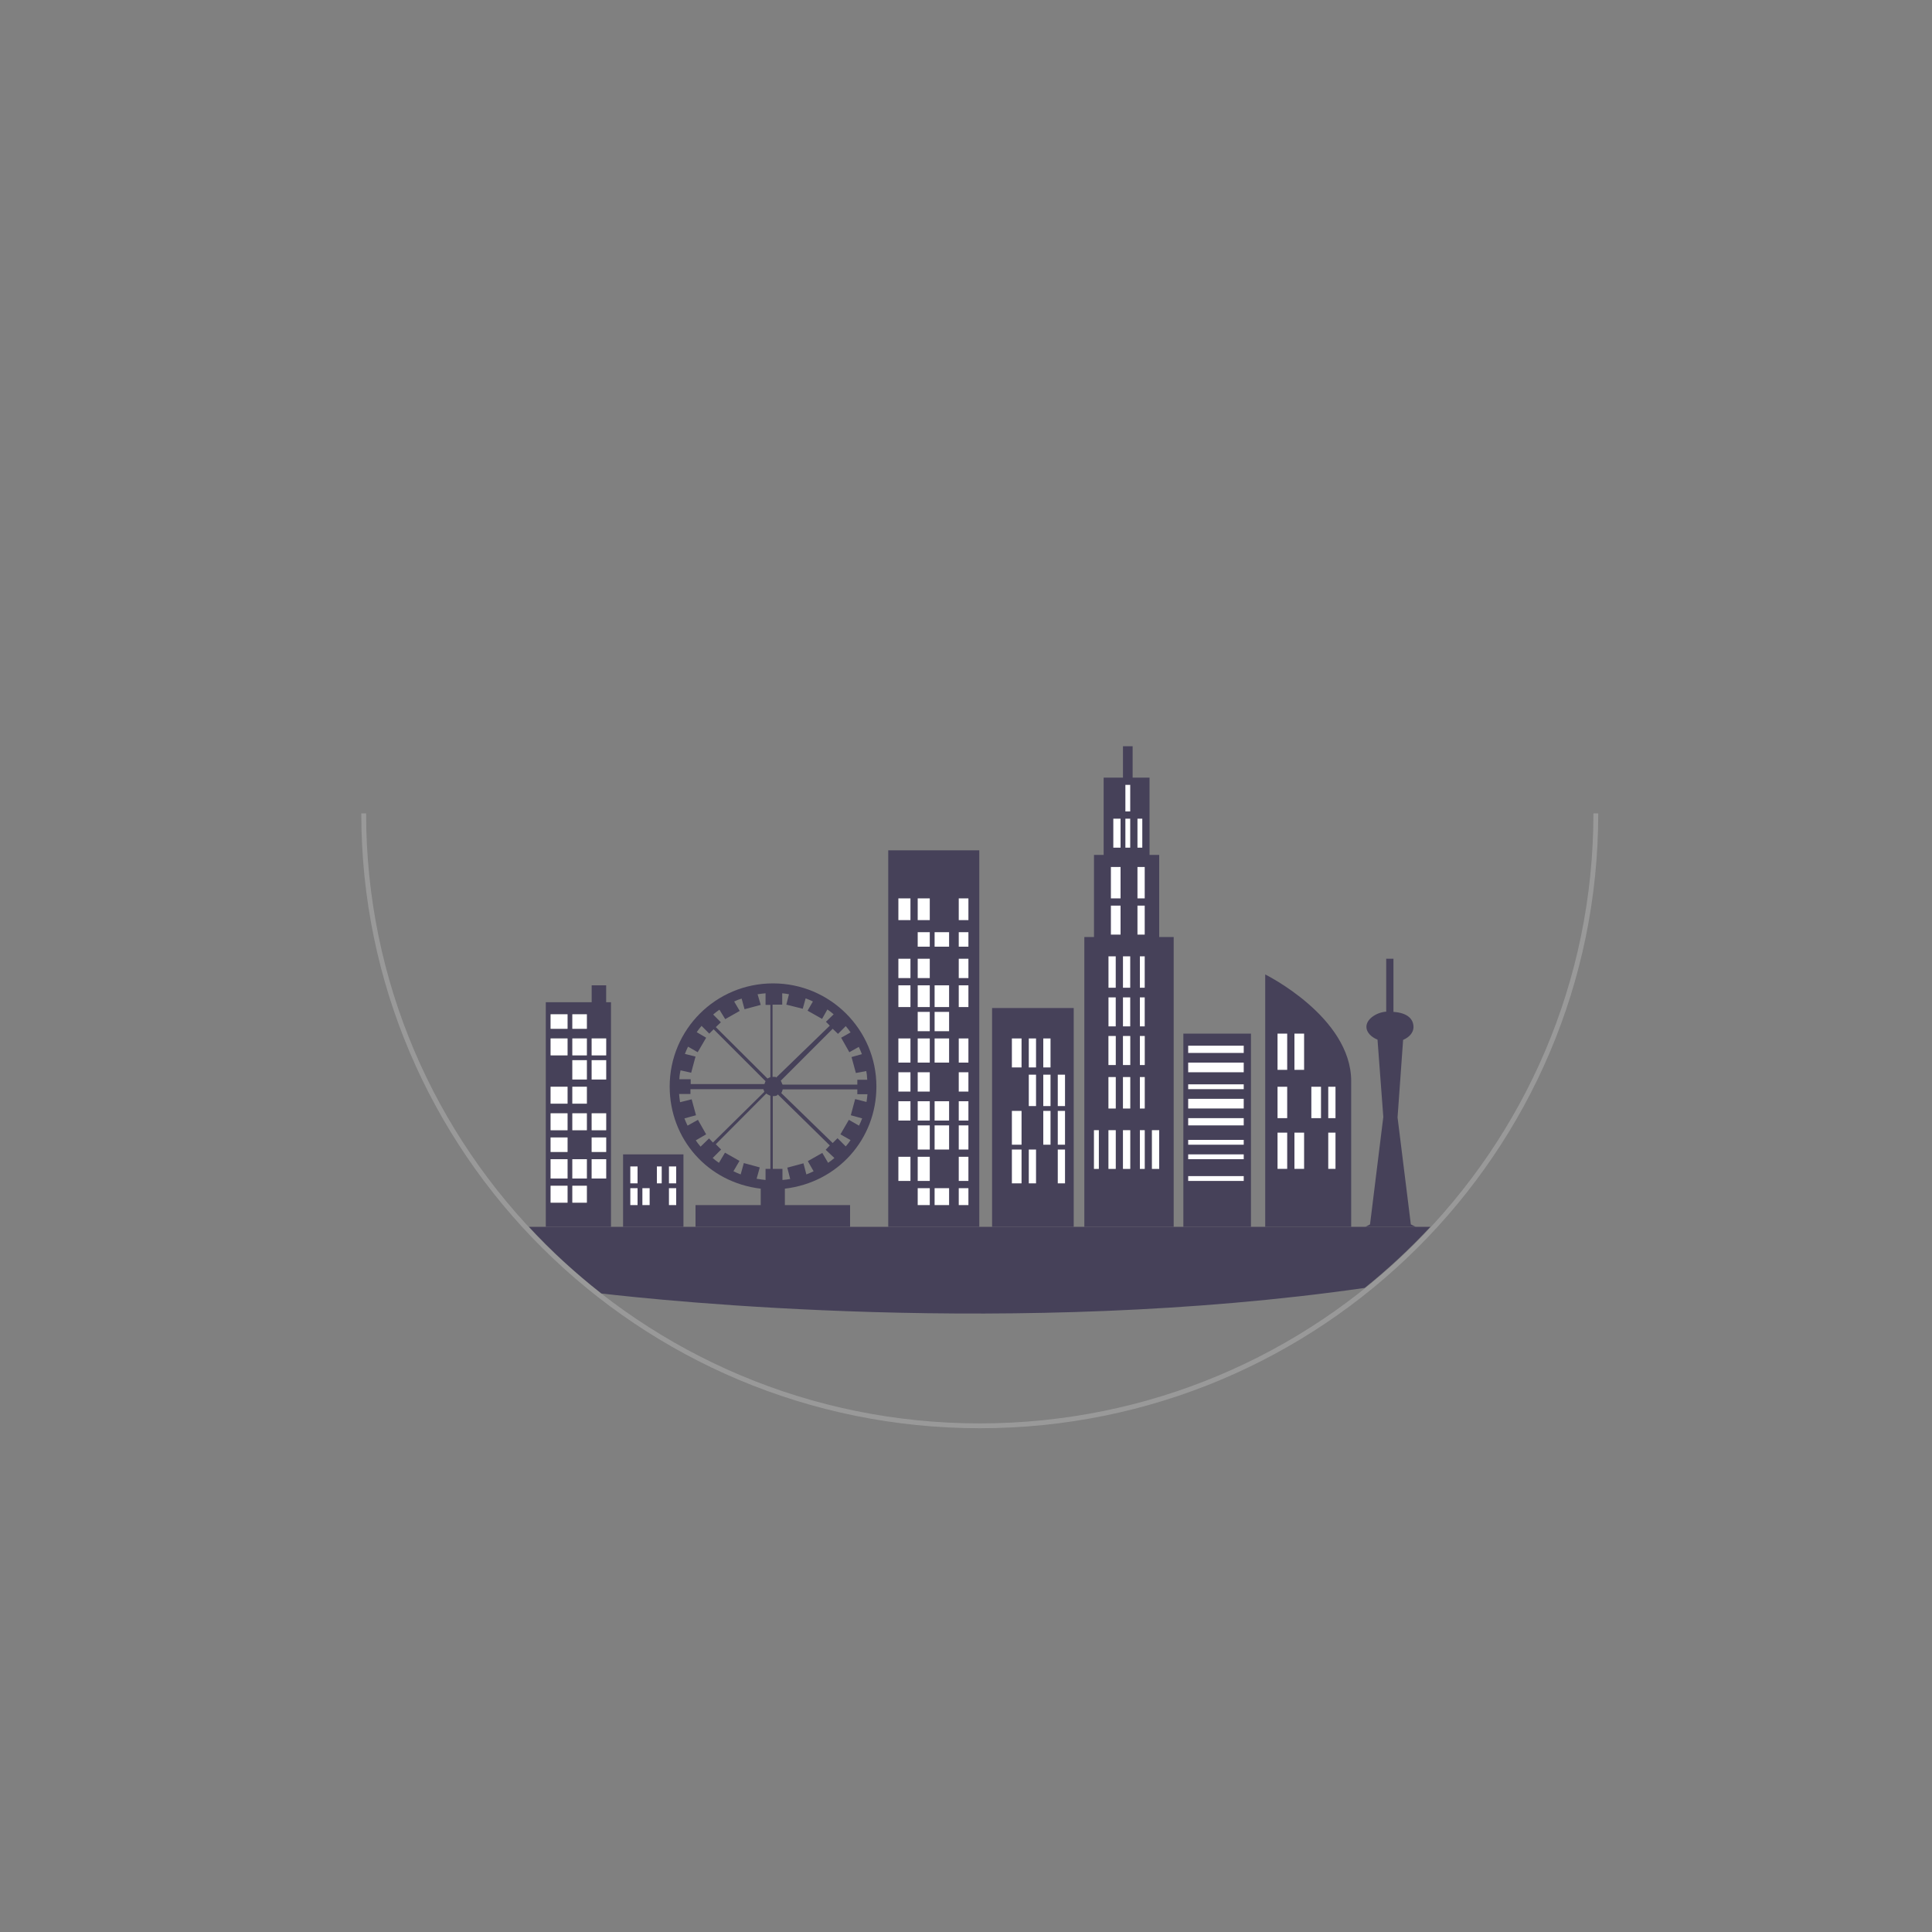 <?xml version="1.0" encoding="utf-8"?>
<!-- Generator: Adobe Illustrator 16.0.0, SVG Export Plug-In . SVG Version: 6.00 Build 0)  -->
<!DOCTYPE svg PUBLIC "-//W3C//DTD SVG 1.1//EN" "http://www.w3.org/Graphics/SVG/1.1/DTD/svg11.dtd">
<svg version="1.1" xmlns="http://www.w3.org/2000/svg" xmlns:xlink="http://www.w3.org/1999/xlink" x="0px" y="0px" width="800px"
	 height="800px" viewBox="0 0 800 800" style="enable-background:new 0 0 800 800;" xml:space="preserve">
<rect x="0" y="0" width="800" height="800" fill="#808080" stroke="none"/>
<style type="text/css">
<![CDATA[
	.st0{opacity:0.2;fill:#FFFFFF;}
	.st1{fill:#FFFFFF;}
	.st2{fill:none;}
	.st3{display:inline;}
	.st4{opacity:0.2;fill:none;stroke:#FFFFFF;stroke-width:2;stroke-miterlimit:10;}
	.st5{display:inline;fill:#8bbabb;}
	.st6{fill:#064B62;}
	.st7{fill:#075567;}
	.st8{display:none;}
	.st9{opacity:0.51;fill:none;stroke:#FFFFFF;stroke-width:2.074;stroke-miterlimit:10;}
	.st10{opacity:0.39;fill:#FFFFFF;}
	.st11{opacity:0.27;fill:#8bbabb;}
	.st12{fill:#464159;}
]]>
</style>
<g id="Layer_1">
	<g class="st8">
		<g class="st3">
			<ellipse class="st11" cx="407.7" cy="681.1" rx="284.7" ry="19"/>
		</g>
		<g class="st3">
			<ellipse class="st9" cx="405.6" cy="336.8" rx="255.1" ry="253.6"/>
			<path class="st10" d="M385.1,95.5C258,104.9,155.2,222.5,165.1,343c5.3-59.4,29.6-117.5,68.8-162.2
				C273.1,136.1,327.2,108.3,385.1,95.5z"/>
			<ellipse class="st0" cx="405.6" cy="336.8" rx="255.1" ry="253.6"/>
		</g>
		<g class="st3">
			<path class="st6" d="M196.6,624.1c2.3-3.2,5-6.1,7.6-9.1c10.2-11.8,17.5-26,21.3-41.1l362,0.4c1,2.5,2.1,4.9,3.1,7.4
				c1.5,3.6,3,7.2,4.7,10.7c5,10.5,11.7,20.3,19.5,28.9L196.6,624.1z"/>
			<path class="st7" d="M612.3,685.2H201.5c-6.1,0-11-4.9-11-11v-47.1c0-6,4.9-11,11-11h410.9c6,0,11,5,11,11v47.1
				C623.3,680.3,618.4,685.2,612.3,685.2z"/>
			<path class="st6" d="M570.3,532.5c-2.4,13.2,2.6,21.8,10.9,32.4L234,564.3c1.1,0.1,2-1,2.5-1.9c5.5-9.8,11.1-16.2,9.1-27.3
				C245.6,535.1,410.1,556.5,570.3,532.5z"/>
			<path class="st7" d="M589.5,580.7H224.3c-5.3,0-9.6-4.3-9.6-9.6v-0.7c0-5.3,4.3-9.6,9.6-9.6h365.1c5.3,0,9.6,4.3,9.6,9.6v0.7
				C599.1,576.4,594.8,580.7,589.5,580.7z"/>
		</g>
	</g>
	<g>
		<g>
			<g>
				<rect x="410.8" y="417.4" class="st12" width="33.8" height="90.6"/>
				<rect x="426" y="445" class="st1" width="3" height="13"/>
				<rect x="432" y="445" class="st1" width="3" height="13"/>
				<rect x="438" y="445" class="st1" width="3" height="13"/>
				<rect x="419" y="430" class="st1" width="4" height="12"/>
				<rect x="426" y="430" class="st1" width="3" height="12"/>
				<rect x="432" y="430" class="st1" width="3" height="12"/>
				<rect x="419" y="460" class="st1" width="4" height="14"/>
				<rect x="432" y="460" class="st1" width="3" height="14"/>
				<rect x="438" y="460" class="st1" width="3" height="14"/>
				<rect x="419" y="476" class="st1" width="4" height="14"/>
				<rect x="426" y="476" class="st1" width="3" height="14"/>
				<rect x="438" y="476" class="st1" width="3" height="14"/>
			</g>
			<g>
				<rect x="367.8" y="352.1" class="st12" width="37.7" height="155.9"/>
				<rect x="372" y="372" class="st1" width="5" height="9"/>
				<rect x="380" y="372" class="st1" width="5" height="9"/>
				<rect x="380" y="386" class="st1" width="5" height="6"/>
				<rect x="372" y="397" class="st1" width="5" height="8"/>
				<rect x="380" y="397" class="st1" width="5" height="8"/>
				<rect x="372" y="408" class="st1" width="5" height="9"/>
				<rect x="380" y="408" class="st1" width="5" height="9"/>
				<rect x="380" y="419" class="st1" width="5" height="8"/>
				<rect x="372" y="430" class="st1" width="5" height="10"/>
				<rect x="380" y="430" class="st1" width="5" height="10"/>
				<rect x="372" y="444" class="st1" width="5" height="8"/>
				<rect x="380" y="444" class="st1" width="5" height="8"/>
				<rect x="372" y="456" class="st1" width="5" height="8"/>
				<rect x="380" y="456" class="st1" width="5" height="8"/>
				<rect x="380" y="466" class="st1" width="5" height="10"/>
				<rect x="372" y="479" class="st1" width="5" height="10"/>
				<rect x="380" y="479" class="st1" width="5" height="10"/>
				<rect x="380" y="492" class="st1" width="5" height="7"/>
				<rect x="397" y="372" class="st1" width="4" height="9"/>
				<rect x="387" y="386" class="st1" width="6" height="6"/>
				<rect x="397" y="386" class="st1" width="4" height="6"/>
				<rect x="397" y="397" class="st1" width="4" height="8"/>
				<rect x="387" y="408" class="st1" width="6" height="9"/>
				<rect x="397" y="408" class="st1" width="4" height="9"/>
				<rect x="387" y="419" class="st1" width="6" height="8"/>
				<rect x="387" y="430" class="st1" width="6" height="10"/>
				<rect x="397" y="430" class="st1" width="4" height="10"/>
				<rect x="397" y="444" class="st1" width="4" height="8"/>
				<rect x="387" y="456" class="st1" width="6" height="8"/>
				<rect x="397" y="456" class="st1" width="4" height="8"/>
				<rect x="387" y="466" class="st1" width="6" height="10"/>
				<rect x="397" y="466" class="st1" width="4" height="10"/>
				<rect x="397" y="479" class="st1" width="4" height="10"/>
				<rect x="387" y="492" class="st1" width="6" height="7"/>
				<rect x="397" y="492" class="st1" width="4" height="7"/>
			</g>
			<g>
				<rect x="490" y="428" class="st12" width="28" height="80"/>
				<rect x="492" y="433" class="st1" width="23" height="3"/>
				<rect x="492" y="440" class="st1" width="23" height="4"/>
				<rect x="492" y="449" class="st1" width="23" height="2"/>
				<rect x="492" y="455" class="st1" width="23" height="4"/>
				<rect x="492" y="463" class="st1" width="23" height="3"/>
				<rect x="492" y="472" class="st1" width="23" height="2"/>
				<rect x="492" y="478" class="st1" width="23" height="2"/>
				<rect x="492" y="487" class="st1" width="23" height="2"/>
			</g>
			<g>
				<path class="st2" d="M290.2,474.7l3.5-3.5l1.6,1.6l21.3-20.8c-0.2-0.5-0.4-1.1-0.4-1.1H286v2h-4.7c0.1,1,0.2,2.3,0.4,3.4
					l4.8-1.2l1.8,6.7l-4.8,1.3c0.4,1,0.8,2,1.3,3l4.3-2.4l3.5,6l-4.3,2.5C288.8,473,289.5,473.9,290.2,474.7z"/>
				<path class="st2" d="M298.6,423.2l-2,2l21.2,21.3c0.4-0.3,1.2-0.5,1.2-0.6V416h-2v-4.8c-1,0.1-2.2,0.2-3.3,0.4l1.2,4.4l-6.7,1.8
					l-1.2-4.4c-1,0.4-2.1,0.8-3,1.2l2.3,3.9l-6,3.4L298,418c-0.9,0.6-1.8,1.3-2.6,2L298.6,423.2z"/>
				<path class="st2" d="M281.8,443.3c-0.2,1.1-0.4,1.7-0.5,3.7h4.7v2h30.4c0.1,0,0.3-0.9,0.5-1.2l-21.5-21.4l-1.8,1.7l-3.2-3.2
					c-0.7,0.8-1.4,1.7-2,2.6l3.9,2.3l-3.5,6l-4-2.3c-0.5,1-0.9,2-1.3,3l4.4,1.2l-1.8,6.8L281.8,443.3z"/>
				<path class="st2" d="M317,488.6V484h2v-30.1c0-0.1-1.2-0.5-1.7-1l-21.1,21l2.3,2.2l-3.5,3.5c0.8,0.7,1.7,1.4,2.6,2l2.5-4.2
					l6,3.4l-2.5,4.3c1,0.5,2,0.9,3,1.3l1.3-4.7l6.7,1.8l-1.4,4.7C314.5,488.3,316,488.5,317,488.6z"/>
				<path class="st2" d="M322.1,453.2c-0.5,0.3-0.1,0.6-2.1,0.7V484h4v4.5c1-0.1,2.1-0.3,3.2-0.4l-1.2-4.7l6.7-1.8l1.3,4.6
					c1-0.4,2.1-0.8,3-1.3l-2.4-4.2l6-3.4l2.4,4.1c0.9-0.6,1.8-1.3,2.6-2l-3.4-3.4l1.5-1.8L322.1,453.2z"/>
				<path class="st2" d="M324,411.3v4.7h-4v29.9c2,0.1,1.2,0.2,1.5,0.3l21.9-21.5l-1.5-1.6l3.2-3.1c-0.8-0.7-1.7-1.4-2.6-2l-2.2,3.9
					l-6-3.4l2.2-3.8c-1-0.5-2-0.9-3-1.3l-1.2,4.3l-6.7-1.8l1.1-4.3C325.9,411.5,325,411.3,324,411.3z"/>
				<path class="st2" d="M355,451h-30.7c0,0-0.3,1-0.6,1.5l21.3,20.9l2-2.1l3.4,3.3c0.7-0.8,1.4-1.7,2-2.6l-4.2-2.4l3.5-6l4.2,2.4
					c0.5-1,0.9-2,1.3-3l-4.7-1.3l1.8-6.6l4.7,1.1c0.2-1,0.3-2.3,0.4-3.3H355V451z"/>
				<path class="st2" d="M350.1,424.9L347,428l-2.2-2.2l-21.5,21.5c0.4,0.4,0.6,1.6,0.8,1.6H355v-2h4.2c-0.1-2-0.3-2.5-0.4-3.6
					l-4.3,1l-1.8-6.7l4.3-1.2c-0.4-1-0.8-2.1-1.3-3l-3.9,2.2l-3.5-6l3.9-2.2C351.5,426.6,350.8,425.7,350.1,424.9z"/>
				<path class="st12" d="M325,492.2c22-2.6,37.9-20.6,37.9-42.3c0-23.5-19.1-42.7-42.8-42.7c-23.7,0-42.8,19.1-42.8,42.7
					c0,21.7,15.7,39.7,37.7,42.3v6.8h-27v9h26.9h10.8H352v-9h-27V492.2z M308,481.6l-1.3,4.7c-1-0.4-2-0.8-3-1.3l2.5-4.3l-6-3.4
					l-2.5,4.2c-0.9-0.6-1.8-1.3-2.6-2l3.5-3.5l-2.2-2.2l20.9-21c0.5,0.5,1.7,0.8,1.7,1V484h-2v4.6c-1-0.1-2.5-0.3-3.7-0.5l1.3-4.7
					L308,481.6z M289,463.7l-4.3,2.4c-0.5-1-0.9-2-1.3-3l4.8-1.3l-1.8-6.6l-4.8,1.2c-0.2-1.1-0.3-2.4-0.4-3.4h4.7v-2h30.2
					c0,0,0.2,0.6,0.4,1.1l-21.3,21l-1.6-1.7l-3.5,3.4c-0.7-0.8-1.4-1.7-2-2.6l4.3-2.5L289,463.7z M283.6,436.4c0.4-1,0.8-2,1.3-3
					l4,2.3l3.5-6l-3.9-2.3c0.6-0.9,1.3-1.8,2-2.6l3.2,3.2l1.8-1.8l21.5,21.5c-0.2,0.3-0.4,1.2-0.5,1.2H286v-2h-4.7
					c0.1-2,0.3-2.6,0.5-3.7l4.4,1l1.8-6.7L283.6,436.4z M300.3,422l6-3.4l-2.3-3.9c1-0.5,2-0.9,3.1-1.2l1.2,4.4l6.7-1.8l-1.3-4.4
					c1.1-0.2,2.3-0.3,3.3-0.4v4.8h2v29.9c0,0.1-0.8,0.3-1.2,0.6l-21.4-21.3l2.1-2l-3.2-3.2c0.8-0.7,1.7-1.4,2.6-2L300.3,422z
					 M332.4,417.7l1.2-4.3c1,0.4,2.1,0.8,3,1.3l-2.2,3.8l6,3.4l2.2-3.9c0.9,0.6,1.8,1.3,2.6,2l-3.2,3.1l1.6,1.6l-22.2,21.5
					c-0.3-0.2,0.5-0.3-1.5-0.3V416h4v-4.7c1,0.1,1.9,0.2,2.8,0.4l-1.1,4.3L332.4,417.7z M351.7,435.7l3.9-2.2c0.5,1,0.9,2,1.3,3
					l-4.3,1.2l1.8,6.6l4.3-0.8c0.2,1.1,0.3,1.6,0.4,3.6H355v2h-30.9c-0.2,0-0.5-1.2-0.8-1.6l21.5-21.5l2.2,2.1l3.2-3.2
					c0.7,0.8,1.4,1.7,2,2.6l-3.9,2.2L351.7,435.7z M345.5,479.5c-0.8,0.7-1.7,1.4-2.6,2l-2.4-4.1l-6,3.4l2.4,4.2c-1,0.5-2,0.9-3,1.3
					l-1.2-4.6l-6.7,1.8l1.2,4.7c-1,0.2-2.2,0.3-3.2,0.4V484h-4v-30.1c2-0.1,1.6-0.3,2.1-0.7l21.5,21.1l-1.7,1.8L345.5,479.5z
					 M362,453h-2.8c-0.1,1-0.2,2.2-0.4,3.3l-4.7-1.2l-1.8,6.7l4.7,1.3c-0.4,1-0.8,2-1.3,3l-4.2-2.4l-3.5,6l4.2,2.4
					c-0.6,0.9-1.3,1.8-2,2.6l-3.4-3.4l-2,2l-21.3-20.7c0.4-0.6,0.6-1.5,0.6-1.5H355v2h4.2H362v-6.7V453z"/>
			</g>
			<g>
				<rect x="258" y="478" class="st12" width="25" height="30"/>
				<rect x="261" y="483" class="st1" width="3" height="7"/>
				<rect x="272" y="483" class="st1" width="2" height="7"/>
				<rect x="277" y="483" class="st1" width="3" height="7"/>
				<rect x="261" y="492" class="st1" width="3" height="7"/>
				<rect x="266" y="492" class="st1" width="3" height="7"/>
				<rect x="277" y="492" class="st1" width="3" height="7"/>
			</g>
			<g>
				<path class="st12" d="M251,415v-7h-6v7h-19v93h27v-93H251z M235,498h-7v-7h7V498z M235,488h-7v-8h7V488z M235,477h-7v-6h7V477z
					 M235,468h-7v-7h7V468z M235,457h-7v-7h7V457z M235,437h-7v-7h7V437z M235,426h-7v-6h7V426z M243,498h-6v-7h6V498z M243,488h-6
					v-8h6V488z M243,468h-6v-7h6V468z M243,457h-6v-7h6V457z M243,447h-6v-8h6V447z M243,437h-6v-7h6V437z M243,426h-6v-6h6V426z
					 M251,488h-6v-8h6V488z M251,477h-6v-6h6V477z M251,468h-6v-7h6V468z M251,447h-6v-8h6V447z M251,437h-6v-7h6V437z"/>
				<rect x="228" y="420" class="st1" width="7" height="6"/>
				<rect x="237" y="420" class="st1" width="6" height="6"/>
				<rect x="228" y="430" class="st1" width="7" height="7"/>
				<rect x="245" y="430" class="st1" width="6" height="7"/>
				<rect x="237" y="430" class="st1" width="6" height="7"/>
				<rect x="245" y="439" class="st1" width="6" height="8"/>
				<rect x="237" y="439" class="st1" width="6" height="8"/>
				<rect x="228" y="450" class="st1" width="7" height="7"/>
				<rect x="237" y="450" class="st1" width="6" height="7"/>
				<rect x="228" y="461" class="st1" width="7" height="7"/>
				<rect x="245" y="461" class="st1" width="6" height="7"/>
				<rect x="237" y="461" class="st1" width="6" height="7"/>
				<rect x="228" y="471" class="st1" width="7" height="6"/>
				<rect x="245" y="471" class="st1" width="6" height="6"/>
				<rect x="228" y="480" class="st1" width="7" height="8"/>
				<rect x="245" y="480" class="st1" width="6" height="8"/>
				<rect x="237" y="480" class="st1" width="6" height="8"/>
				<rect x="228" y="491" class="st1" width="7" height="7"/>
				<rect x="237" y="491" class="st1" width="6" height="7"/>
			</g>
			<g>
				<path class="st12" d="M480,388v-6.4V354h-4v-32h-7v-13h-4v13h-8v32h-4v27.6v6.4h-4v120h37V388H480z M468,429v12h-3v-12H468z
					 M474,441h-2v-12h2V441z M474,446v13h-2v-13H474z M465,446h3v13h-3V446z M462,441h-3v-12h3V441z M459,446h3v13h-3V446z M453,484
					v-12.8V468h2v16H453z M459,484v-16h3v16H459z M465,484v-16h3v16H465z M472,484v-16h2v16H472z M477,484v-16h3v16H477z"/>
				<polygon class="st1" points="455,468 453,468 453,471.2 453,484 455,484 				"/>
				<rect x="459" y="468" class="st1" width="3" height="16"/>
				<rect x="465" y="468" class="st1" width="3" height="16"/>
				<rect x="472" y="468" class="st1" width="2" height="16"/>
				<rect x="477" y="468" class="st1" width="3" height="16"/>
				<rect x="459" y="446" class="st1" width="3" height="13"/>
				<rect x="465" y="446" class="st1" width="3" height="13"/>
				<rect x="472" y="446" class="st1" width="2" height="13"/>
				<rect x="459" y="429" class="st1" width="3" height="12"/>
				<rect x="465" y="429" class="st1" width="3" height="12"/>
				<rect x="472" y="429" class="st1" width="2" height="12"/>
				<rect x="459" y="413" class="st1" width="3" height="12"/>
				<rect x="465" y="413" class="st1" width="3" height="12"/>
				<rect x="472" y="413" class="st1" width="2" height="12"/>
				<rect x="459" y="396" class="st1" width="3" height="13"/>
				<rect x="465" y="396" class="st1" width="3" height="13"/>
				<rect x="472" y="396" class="st1" width="2" height="13"/>
				<rect x="460" y="375" class="st1" width="4" height="12"/>
				<rect x="471" y="375" class="st1" width="3" height="12"/>
				<rect x="460" y="359" class="st1" width="4" height="13"/>
				<rect x="471" y="359" class="st1" width="3" height="13"/>
				<rect x="466" y="339" class="st1" width="2" height="12"/>
				<rect x="461" y="339" class="st1" width="3" height="12"/>
				<rect x="466" y="325" class="st1" width="2" height="11"/>
				<rect x="471" y="339" class="st1" width="2" height="12"/>
			</g>
			<g>
				<path class="st12" d="M559.5,508c0,0,0-33.7,0-60.3s-35.6-44.2-35.6-44.2V508H559.5z"/>
				<rect x="529" y="469" class="st1" width="4" height="15"/>
				<rect x="536" y="469" class="st1" width="4" height="15"/>
				<rect x="550" y="469" class="st1" width="3" height="15"/>
				<rect x="529" y="450" class="st1" width="4" height="13"/>
				<rect x="543" y="450" class="st1" width="4" height="13"/>
				<rect x="550" y="450" class="st1" width="3" height="13"/>
				<rect x="529" y="428" class="st1" width="4" height="15"/>
				<rect x="536" y="428" class="st1" width="4" height="15"/>
			</g>
			<path class="st12" d="M584.2,507l-5.5-44.3l2.3-32.1l0.3-4l-0.3,4c2.6-1.1,4.3-3.1,4.3-5.3c0-3.2-2.3-5.9-8.3-6.3v-22h-3v21.9
				c-4,0.3-8.2,3-8.2,6.3c0,2.2,1.9,4.2,4.6,5.3l2.4,32l-5.5,44.5l-1.9,1h10h0.8h10L584.2,507z"/>
		</g>
		<path class="st12" d="M565.1,533.3c9.7-7.8,18.7-16.2,27.2-25.3H219c9.2,10,19.3,19.2,30,27.6
			C273.1,538.4,420.1,554.1,565.1,533.3z"/>
		<path class="st4" d="M660.8,336.8c0,140.1-114.2,253.6-255.1,253.6c-140.9,0-255.1-113.6-255.1-253.6"/>
	</g>
</g>
<g id="Layer_2" class="st8">
	<path class="st5" d="M0,0v800h800V0H0z M405.7,590.4c-140.9,0-255.1-113.6-255.1-253.6c0-140.1,114.2-253.6,255.1-253.6
		c140.9,0,255.1,113.6,255.1,253.6C660.8,476.8,546.5,590.4,405.7,590.4z"/>
</g>
</svg>
